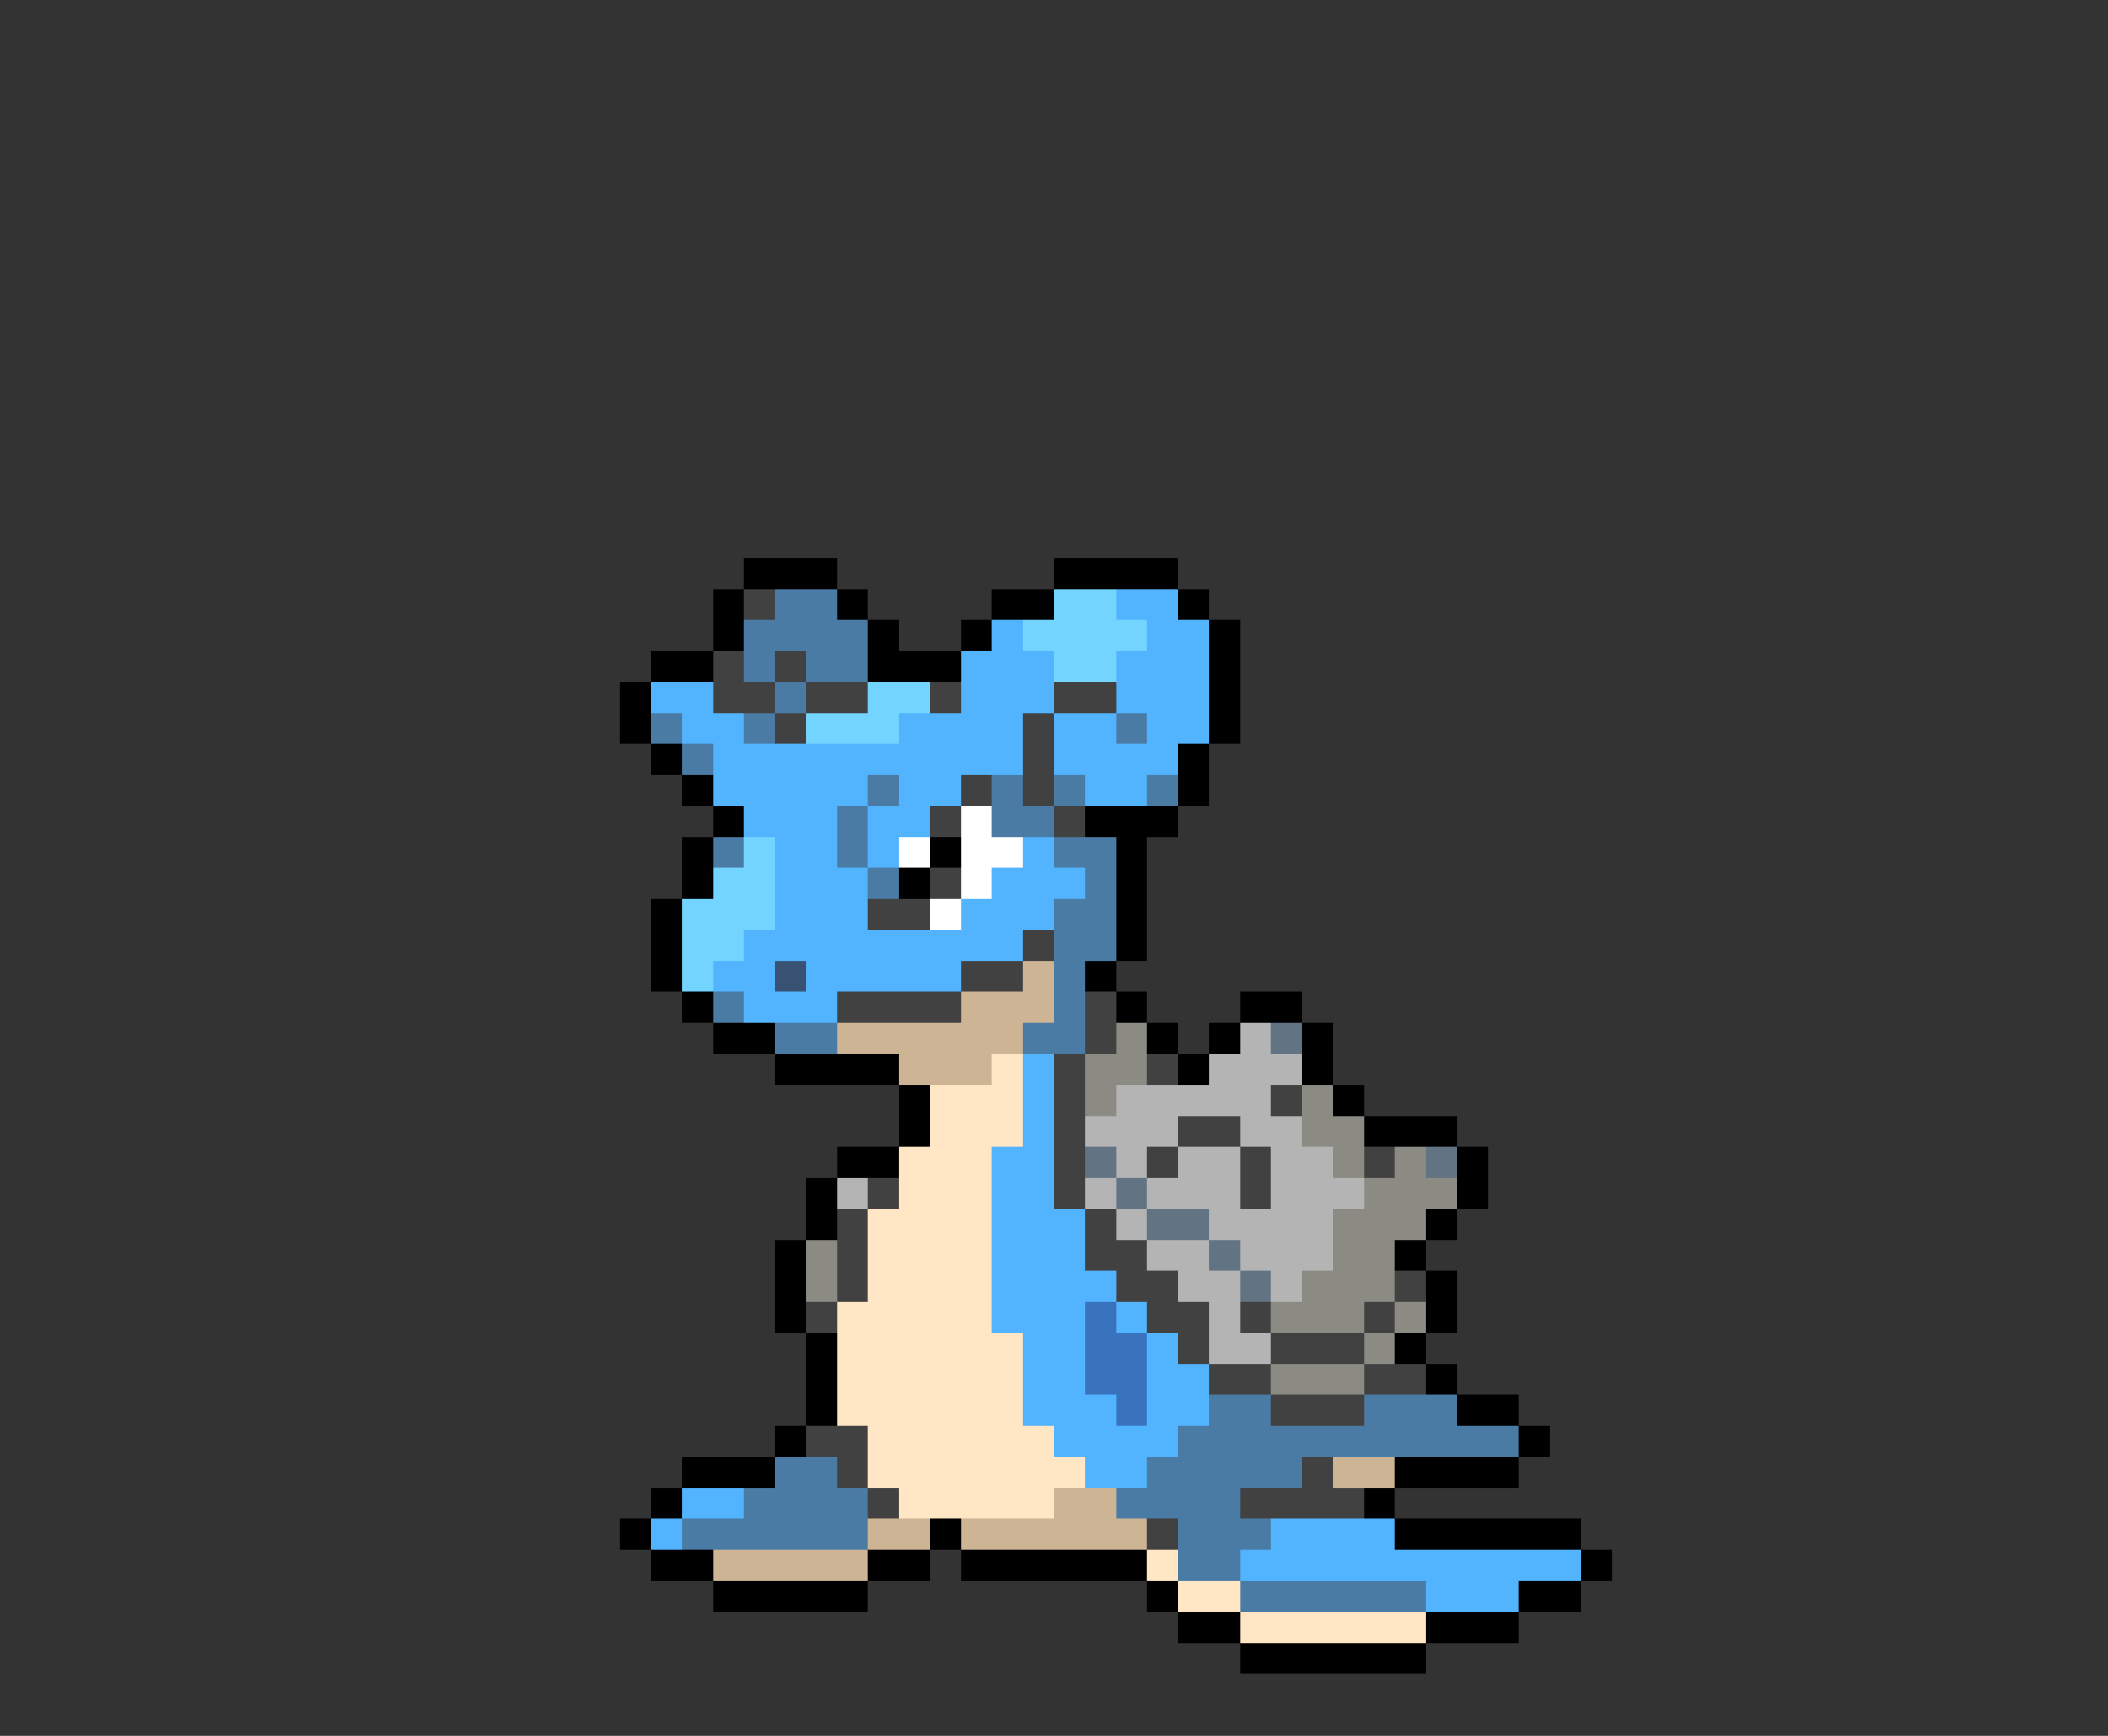 <svg xmlns="http://www.w3.org/2000/svg" viewBox="0 -0.5 68 56" shape-rendering="crispEdges">
<rect x="0" y="-0.5" width="68" height="56" fill="#333333" stroke="none"/>
<path stroke="#000000" d="M24 18h3M34 18h4M23 19h1M27 19h1M32 19h2M38 19h1M23 20h1M28 20h1M31 20h1M39 20h1M21 21h2M28 21h3M39 21h1M20 22h1M39 22h1M20 23h1M39 23h1M21 24h1M38 24h1M22 25h1M38 25h1M23 26h1M35 26h3M22 27h1M30 27h1M36 27h1M22 28h1M29 28h1M36 28h1M21 29h1M36 29h1M21 30h1M36 30h1M21 31h1M35 31h1M22 32h1M36 32h1M40 32h2M23 33h2M37 33h1M39 33h1M42 33h1M25 34h4M38 34h1M42 34h1M29 35h1M43 35h1M29 36h1M44 36h3M27 37h2M47 37h1M26 38h1M47 38h1M26 39h1M46 39h1M25 40h1M45 40h1M25 41h1M46 41h1M25 42h1M46 42h1M26 43h1M45 43h1M26 44h1M46 44h1M26 45h1M47 45h2M25 46h1M49 46h1M22 47h3M45 47h4M21 48h1M44 48h1M20 49h1M30 49h1M45 49h6M21 50h2M28 50h2M31 50h6M51 50h1M23 51h5M37 51h1M49 51h2M38 52h2M46 52h3M40 53h6" />
<path stroke="#414141" d="M24 19h1M23 21h1M25 21h1M23 22h2M26 22h2M30 22h1M34 22h2M25 23h1M33 23h1M33 24h1M31 25h1M33 25h1M30 26h1M34 26h1M30 28h1M28 29h2M33 30h1M31 31h2M27 32h4M35 32h1M35 33h1M34 34h1M37 34h1M34 35h1M41 35h1M34 36h1M38 36h2M34 37h1M37 37h1M40 37h1M44 37h1M28 38h1M34 38h1M40 38h1M27 39h1M35 39h1M27 40h1M35 40h2M27 41h1M36 41h2M45 41h1M26 42h1M37 42h2M40 42h1M44 42h1M38 43h1M41 43h3M39 44h2M44 44h2M41 45h3M26 46h2M27 47h1M42 47h1M28 48h1M40 48h4M37 49h1" />
<path stroke="#4a7ba4" d="M25 19h2M24 20h4M24 21h1M26 21h2M25 22h1M21 23h1M24 23h1M36 23h1M22 24h1M28 25h1M32 25h1M34 25h1M37 25h1M27 26h1M32 26h2M23 27h1M27 27h1M34 27h2M28 28h1M35 28h1M34 29h2M34 30h2M34 31h1M23 32h1M34 32h1M25 33h2M33 33h2M39 45h2M44 45h3M38 46h11M25 47h2M37 47h5M24 48h4M36 48h4M22 49h6M38 49h3M38 50h2M40 51h6" />
<path stroke="#73d5ff" d="M34 19h2M33 20h4M34 21h2M28 22h2M26 23h3M24 27h1M23 28h2M22 29h3M22 30h2M22 31h1" />
<path stroke="#52b4ff" d="M36 19h2M32 20h1M37 20h2M31 21h3M36 21h3M21 22h2M31 22h3M36 22h3M22 23h2M29 23h4M34 23h2M37 23h2M23 24h10M34 24h4M23 25h5M29 25h2M35 25h2M24 26h3M28 26h2M25 27h2M28 27h1M33 27h1M25 28h3M32 28h3M25 29h3M31 29h3M24 30h9M23 31h2M26 31h5M24 32h3M33 34h1M33 35h1M33 36h1M32 37h2M32 38h2M32 39h3M32 40h3M32 41h4M32 42h3M36 42h1M33 43h2M37 43h1M33 44h2M37 44h2M33 45h3M37 45h2M34 46h4M35 47h2M22 48h2M21 49h1M41 49h4M40 50h11M46 51h3" />
<path stroke="#ffffff" d="M31 26h1M29 27h1M31 27h2M31 28h1M30 29h1" />
<path stroke="#395273" d="M25 31h1" />
<path stroke="#cdb494" d="M33 31h1M31 32h3M27 33h6M29 34h3M43 47h2M34 48h2M28 49h2M31 49h6M23 50h5" />
<path stroke="#8b8b83" d="M36 33h1M35 34h2M35 35h1M42 35h1M42 36h2M43 37h1M45 37h1M44 38h3M43 39h3M26 40h1M43 40h2M26 41h1M42 41h3M41 42h3M45 42h1M44 43h1M41 44h3" />
<path stroke="#b4b4b4" d="M40 33h1M39 34h3M36 35h5M35 36h3M40 36h2M36 37h1M38 37h2M41 37h2M27 38h1M35 38h1M37 38h3M41 38h3M36 39h1M39 39h4M37 40h2M40 40h3M38 41h2M41 41h1M39 42h1M39 43h2" />
<path stroke="#627383" d="M41 33h1M35 37h1M46 37h1M36 38h1M37 39h2M39 40h1M40 41h1" />
<path stroke="#ffe6c5" d="M32 34h1M30 35h3M30 36h3M29 37h3M29 38h3M28 39h4M28 40h4M28 41h4M27 42h5M27 43h6M27 44h6M27 45h6M28 46h6M28 47h7M29 48h5M37 50h1M38 51h2M40 52h6" />
<path stroke="#3973bd" d="M35 42h1M35 43h2M35 44h2M36 45h1" />
</svg>